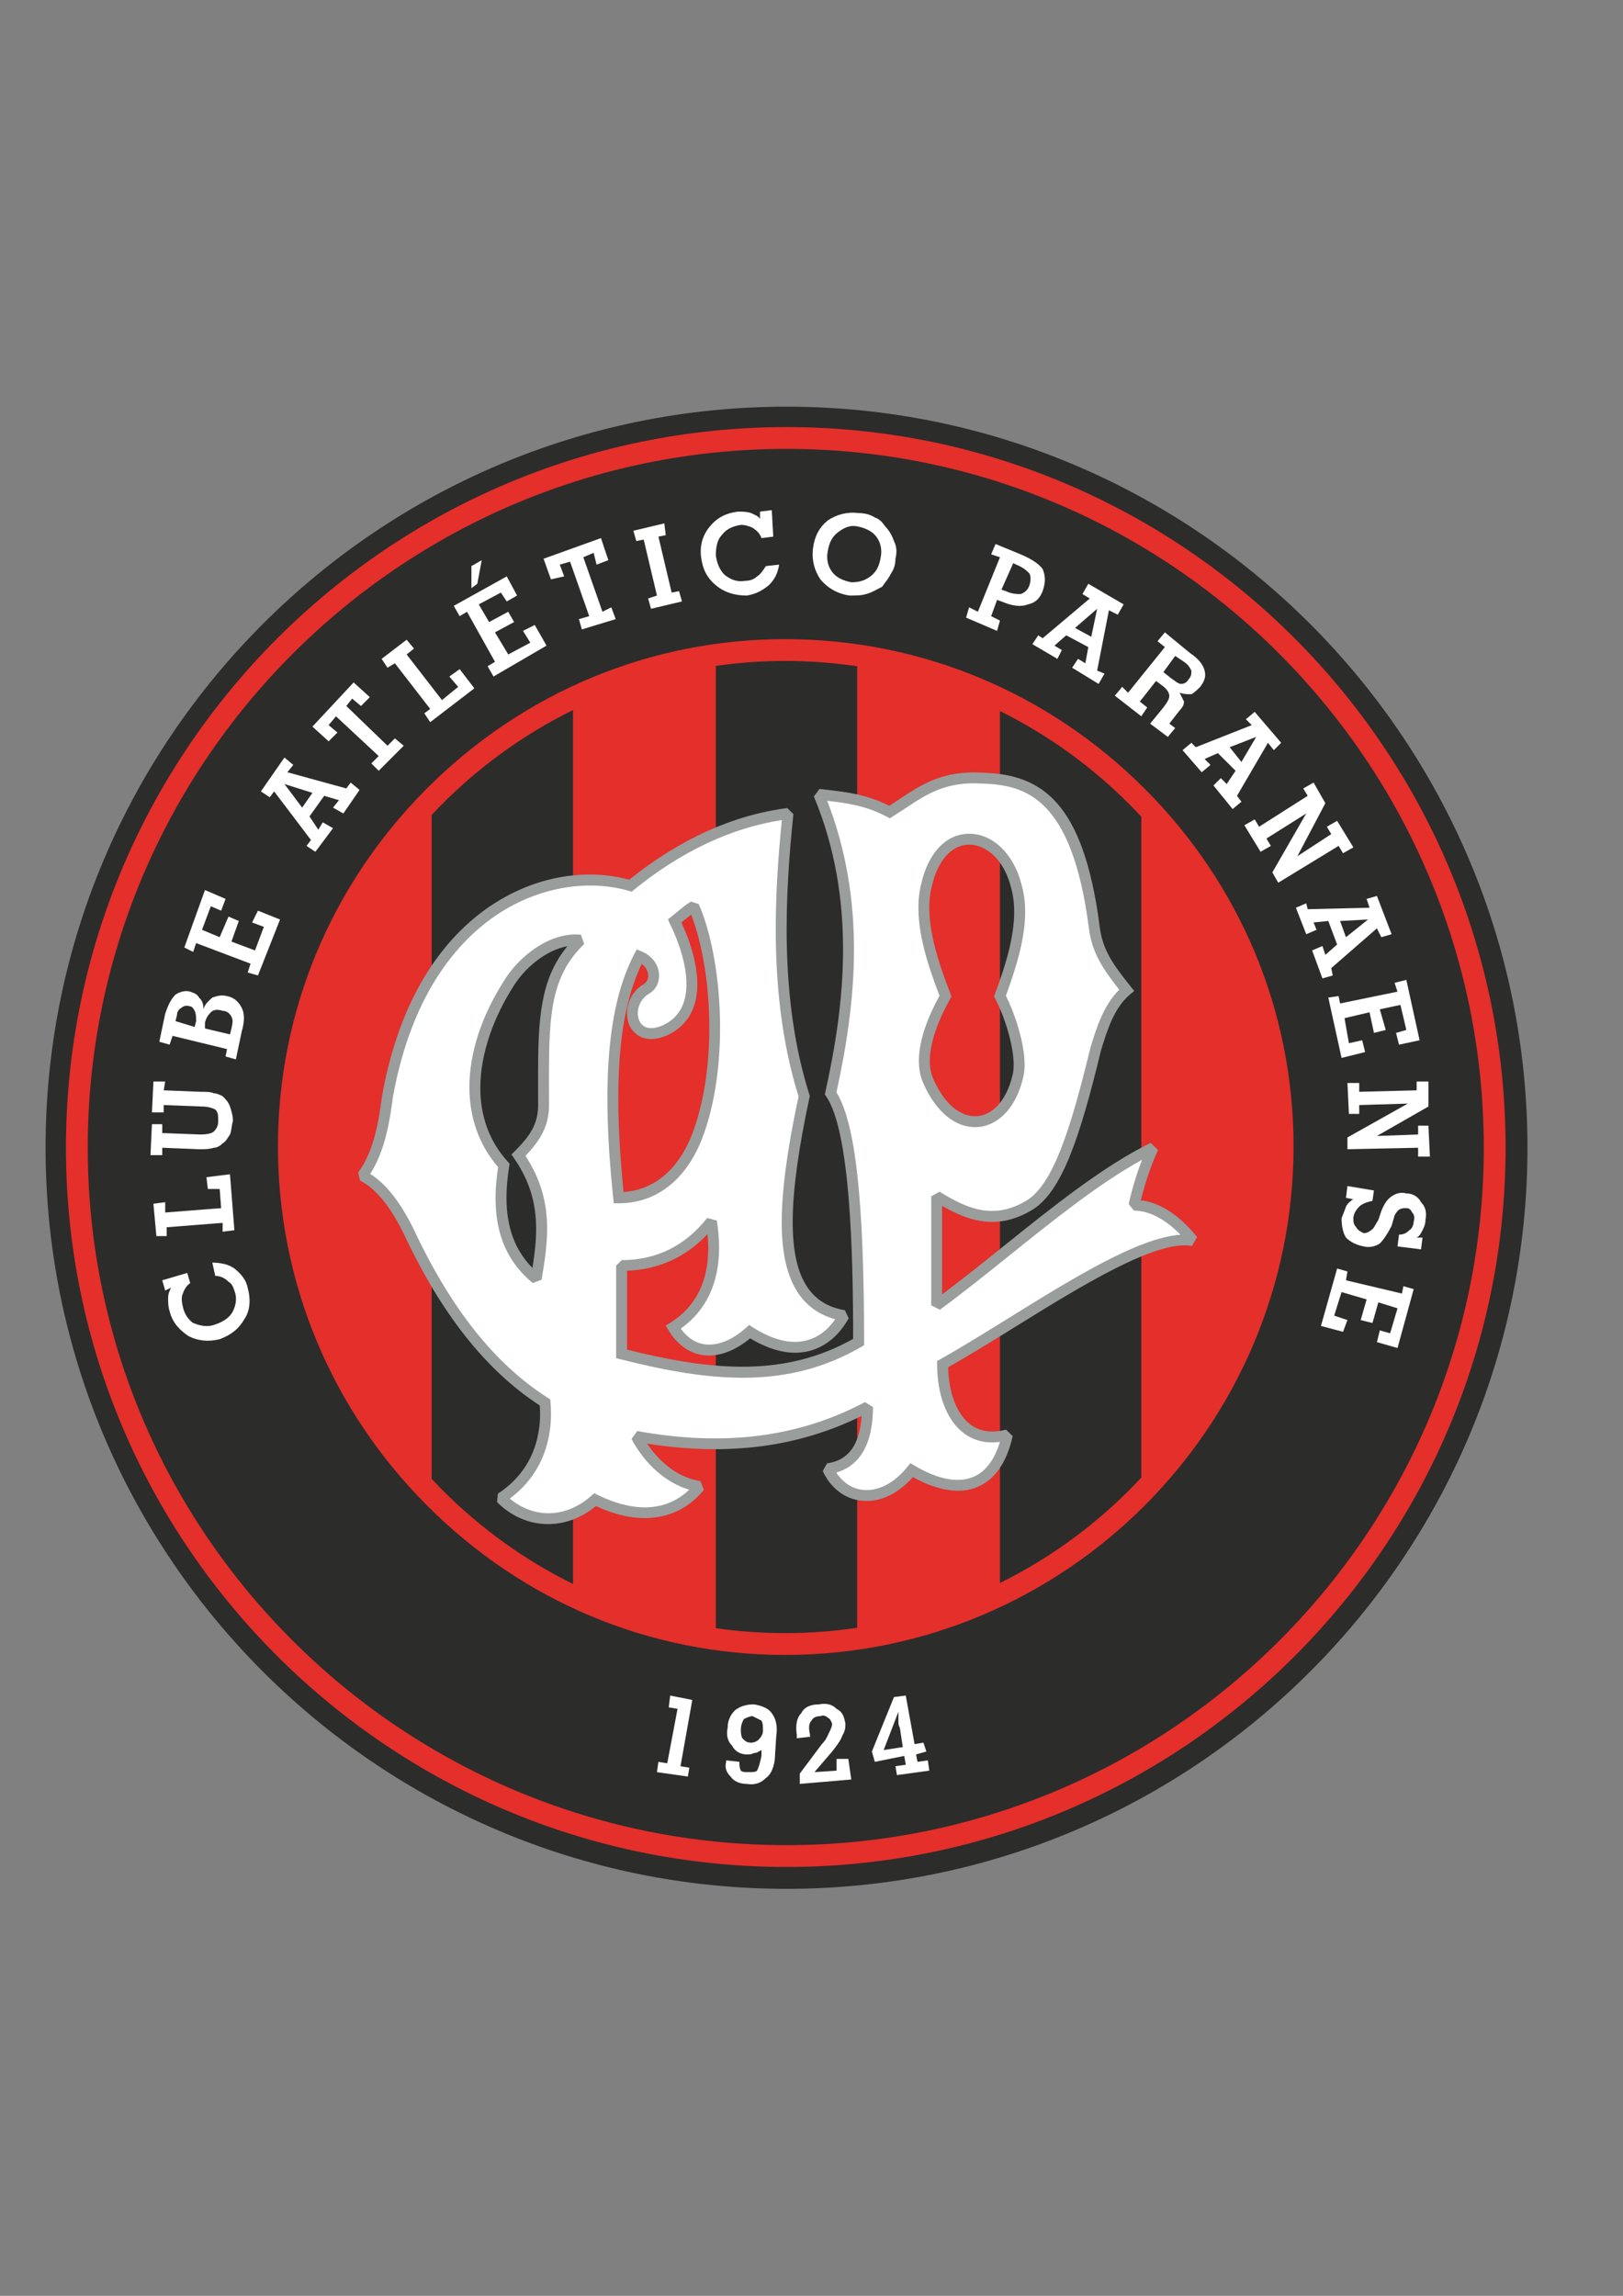 <?xml version="1.0" encoding="UTF-8" standalone="no"?>
<!-- Created with sK1/UniConvertor (http://sk1project.org/) -->

<svg
   xmlns:dc="http://purl.org/dc/elements/1.1/"
   xmlns:cc="http://creativecommons.org/ns#"
   xmlns:rdf="http://www.w3.org/1999/02/22-rdf-syntax-ns#"
   xmlns:svg="http://www.w3.org/2000/svg"
   xmlns="http://www.w3.org/2000/svg"
   xmlns:sodipodi="http://sodipodi.sourceforge.net/DTD/sodipodi-0.dtd"
   xmlns:inkscape="http://www.inkscape.org/namespaces/inkscape"
   width="595.276pt"
   height="841.89pt"
   viewBox="0 0 595.276 841.89"
   fill-rule="evenodd"
   id="svg3023"
   version="1.1"
   inkscape:version="0.48.4 r9939"
   sodipodi:docname="atl_paranaense.cdr">
  <rect x="0" y="0" width="595.276" height="841.89" fill="#808080" stroke="none"/>
  <defs
     id="defs3053" />
  <sodipodi:namedview
     pagecolor="#ffffff"
     bordercolor="#666666"
     borderopacity="1"
     objecttolerance="10"
     gridtolerance="10"
     guidetolerance="10"
     inkscape:pageopacity="0"
     inkscape:pageshadow="2"
     inkscape:window-width="640"
     inkscape:window-height="480"
     id="namedview3051"
     showgrid="false"
     inkscape:zoom="0.22425732"
     inkscape:cx="372.04749"
     inkscape:cy="526.18127"
     inkscape:window-x="0"
     inkscape:window-y="0"
     inkscape:window-maximized="0"
     inkscape:current-layer="svg3023" />
  <g
     id="g3025">
    <g
       id="g3027">
      <g
         id="g3029">
        <path
           style="stroke:none; fill:#2c2c2b"
           d="M 288.468 149.13C 138.621 149.13 16.712 271.042 16.712 420.892C 16.712 570.739 138.621 692.648 288.468 692.648C 438.318 692.648 560.231 570.739 560.231 420.892C 560.231 271.042 438.318 149.13 288.468 149.13z"
           id="path3031" />
        <path
           style="stroke:none; fill:#e42f2a"
           d="M 24.187 420.892C 24.187 566.318 142.743 684.631 288.468 684.631C 433.898 684.631 552.214 566.318 552.214 420.892C 552.214 275.168 433.898 156.612 288.468 156.612C 142.743 156.612 24.187 275.168 24.187 420.892zM 32.187 420.892C 32.187 279.579 147.154 164.612 288.468 164.612C 429.487 164.612 544.214 279.579 544.214 420.892C 544.214 561.907 429.487 676.631 288.468 676.631C 147.154 676.631 32.187 561.907 32.187 420.892z"
           id="path3033" />
        <path
           style="stroke:none; fill:#ffffff"
           d="M 69.767 470.573C 68.69 471.115 67.606 472.726 67.071 474.352C 66.529 475.436 66.529 477.047 67.071 479.215C 67.606 481.91 69.232 484.079 70.851 485.148C 73.546 486.232 76.248 486.774 78.951 485.69C 82.189 484.606 84.349 482.994 85.426 480.827C 86.51 478.673 87.052 475.978 85.968 473.268C 85.426 471.657 84.891 470.573 83.807 470.031C 82.731 468.947 81.111 467.877 78.951 467.877L 77.867 463.014C 80.569 463.014 83.807 463.556 85.968 465.167C 88.67 467.335 90.289 469.489 90.831 472.199C 91.907 475.978 91.907 480.285 89.747 483.536C 87.586 487.316 84.891 489.469 80.569 491.095C 76.248 492.165 72.469 491.637 69.232 490.011C 65.987 487.858 63.292 485.148 62.208 480.827C 61.666 479.215 61.666 477.589 61.666 475.978C 61.666 474.352 62.208 473.268 62.75 472.199L 60.589 473.268L 59.513 469.489L 68.69 466.793L 69.767 470.573zM 85.968 451.134L 81.647 451.676L 81.647 448.439L 61.131 450.05L 61.131 453.288L 57.352 453.288L 56.268 441.408L 60.589 440.866L 60.589 444.645L 81.111 443.034L 80.569 436.009L 76.248 436.009L 75.706 431.689L 84.349 430.612L 85.968 451.134zM 73.546 416.029C 76.248 416.029 77.867 415.495 78.409 414.953C 79.486 413.869 80.027 412.792 80.027 411.174C 80.027 409.012 80.027 407.928 78.951 406.852C 77.867 406.31 76.248 405.768 74.088 405.768L 60.047 405.233L 60.047 407.928L 55.726 407.928L 56.268 396.59L 60.589 396.59L 60.047 399.828L 73.546 400.37C 75.706 400.37 77.332 400.37 78.409 400.912C 79.486 400.912 80.569 401.454 81.647 401.989C 82.731 403.073 83.807 404.149 84.349 405.768C 84.891 407.394 85.426 409.012 85.426 411.174C 84.891 412.792 84.891 414.953 84.349 416.029C 83.273 417.648 82.731 418.732 81.647 419.274C 80.569 420.35 79.486 420.892 78.409 420.892C 76.79 421.434 75.172 421.434 73.011 421.434L 59.513 420.892L 59.513 423.595L 55.192 423.595L 55.726 412.25L 59.513 412.25L 59.513 415.495L 73.546 416.029zM 75.172 377.152L 84.349 379.313L 84.891 377.152C 85.426 374.992 85.426 373.915 84.891 372.831C 84.349 371.755 83.273 370.671 81.647 370.671C 80.027 370.129 78.409 370.129 77.332 371.213C 76.79 371.755 75.706 372.831 75.172 374.992L 75.172 377.152zM 64.369 374.45L 71.393 376.61L 71.927 374.45C 71.927 372.831 71.927 371.755 71.393 370.671C 70.851 369.593 70.309 369.051 69.767 369.051C 68.148 368.51 67.071 369.051 66.529 369.593C 65.453 370.129 64.911 371.213 64.911 372.289L 64.369 374.45zM 86.51 388.49L 82.731 387.414L 83.273 384.711L 63.292 379.855L 62.208 383.092L 58.429 382.008L 60.589 371.755C 61.666 368.51 62.75 366.349 64.369 364.73C 65.987 363.654 68.148 363.112 69.767 363.654C 71.393 364.188 72.469 364.73 73.011 365.814C 74.088 366.891 74.63 367.975 74.63 370.129C 75.172 367.975 76.79 366.891 77.867 365.814C 79.486 365.272 81.111 364.73 83.273 365.272C 85.968 365.814 87.586 367.433 88.67 369.593C 89.747 371.755 89.747 374.45 88.67 378.229L 86.51 388.49zM 94.611 357.714L 90.831 356.63L 91.907 353.392L 71.927 345.834L 70.851 349.071L 67.606 347.453L 75.172 326.388L 82.731 329.632L 81.111 333.954L 77.332 332.328L 74.088 340.97L 80.569 343.674L 83.807 336.115L 87.586 337.733L 84.891 345.292L 93.527 348.529L 96.771 339.894L 92.449 338.268L 94.611 333.954L 102.711 337.191L 94.611 357.714zM 110.812 296.154L 114.591 290.749L 104.329 287.511L 110.812 296.154zM 116.751 304.255L 118.37 301.551L 122.15 303.713L 115.667 312.355L 112.43 310.194L 114.049 308.034L 100.55 290.214L 98.932 292.375L 95.687 290.214L 104.329 277.792L 107.567 280.495L 105.407 283.19L 127.013 289.13L 128.631 286.969L 131.869 289.672L 125.929 298.314L 122.15 296.154L 124.31 293.451L 118.912 291.833L 113.507 299.391L 116.751 304.255zM 142.13 273.47L 144.832 270.768L 148.069 273.47L 138.893 282.648L 136.19 279.953L 138.893 277.25L 123.226 262.674L 120.531 265.912L 123.768 268.615L 120.531 271.852L 114.591 266.454L 129.708 250.253L 135.648 255.651L 132.411 258.888L 129.166 256.193L 127.013 258.888L 142.13 273.47zM 157.789 264.828L 155.628 261.59L 157.789 259.972L 144.832 243.229L 142.13 244.855L 139.969 241.61L 149.147 234.593L 151.849 237.831L 149.147 239.992L 162.111 256.735L 168.05 251.872L 164.806 248.092L 168.592 245.389L 173.991 252.414L 157.789 264.828zM 181.007 248.092L 178.846 244.313L 181.549 242.694L 171.287 224.333L 168.592 225.951L 166.432 222.172L 185.87 211.369L 189.65 218.392L 185.87 220.553L 183.709 217.308L 175.609 221.63L 179.388 228.112L 186.412 224.333L 188.566 228.112L 181.549 231.891L 186.412 239.992L 194.513 235.671L 191.81 231.349L 196.131 229.188L 200.453 236.755L 181.007 248.092zM 172.907 215.69L 172.907 207.59L 176.686 205.428L 175.067 214.071L 172.907 215.69zM 220.968 224.333L 224.212 222.714L 225.831 227.035L 213.409 230.814L 212.332 227.035L 216.111 225.951L 209.088 205.97L 205.309 207.054L 206.927 211.369L 202.071 212.453L 199.369 204.894L 220.426 197.328L 223.128 205.428L 218.807 207.054L 217.731 202.733L 213.951 204.352L 220.968 224.333zM 246.346 217.308L 249.049 216.774L 250.133 220.553L 238.787 223.249L 237.711 219.469L 240.949 218.392L 236.092 197.87L 233.39 198.412L 232.306 194.632L 243.651 191.93L 244.186 196.252L 241.491 196.794L 246.346 217.308zM 279.29 197.328C 278.748 195.71 277.672 194.632 276.046 193.548C 274.969 193.014 273.351 192.472 271.732 192.472C 268.487 193.014 266.326 194.09 264.708 196.252C 263.089 197.87 262.547 200.573 262.547 203.81C 263.089 207.054 264.166 209.216 265.792 210.834C 267.953 212.453 270.106 213.529 273.351 212.995C 274.969 212.995 276.588 212.453 277.672 211.369C 278.748 210.834 279.832 209.216 280.909 207.59L 285.773 207.054C 285.231 210.292 284.147 212.453 281.986 214.613C 279.29 216.774 277.13 217.85 273.893 218.392C 269.571 218.392 265.792 217.308 262.547 214.613C 259.31 211.911 257.692 208.674 257.15 204.352C 256.608 200.031 257.692 196.252 260.387 193.014C 263.089 189.769 266.326 188.151 270.648 187.609C 272.267 187.609 273.893 187.609 275.511 188.151C 276.588 188.693 278.206 189.235 278.748 190.311L 278.748 187.609L 283.069 187.074L 283.611 196.794L 279.29 197.328zM 298.187 201.115C 298.729 196.794 300.348 193.548 303.592 190.853C 306.83 188.693 310.616 187.609 314.923 188.151C 317.091 188.151 319.244 188.693 320.87 189.769C 322.496 190.311 323.565 191.388 324.649 193.014C 326.275 194.632 327.345 196.794 327.887 198.412C 328.971 200.573 328.971 202.733 328.429 204.894C 328.429 207.054 327.887 208.674 326.803 210.292C 325.733 212.453 324.649 213.529 323.565 215.148C 321.412 216.232 319.786 217.308 317.633 217.85C 316.007 218.392 313.853 218.392 311.685 218.392C 307.371 217.85 303.592 215.69 300.89 212.453C 298.729 209.216 297.652 205.428 298.187 201.115zM 303.592 202.191C 303.051 204.894 303.592 207.59 305.211 209.75C 306.83 211.911 309.532 212.995 312.227 213.529C 314.923 213.529 317.091 212.995 319.244 211.369C 321.412 209.75 322.496 207.59 323.023 204.352C 323.565 201.649 323.023 198.954 321.412 196.794C 319.786 194.632 317.091 193.548 314.395 193.014C 311.685 192.472 309.532 193.548 307.371 195.174C 305.211 196.794 304.127 198.954 303.592 202.191zM 371.627 206.512L 367.306 216.232L 368.932 216.774C 371.085 217.85 373.253 217.85 374.322 217.85C 375.948 217.308 377.032 216.232 377.574 214.613C 378.116 212.995 378.116 211.369 377.574 210.292C 376.49 209.216 375.406 208.132 372.711 207.054L 371.627 206.512zM 363.526 225.951L 366.764 227.57L 365.694 231.349L 354.342 226.493L 355.426 222.714L 358.663 224.333L 366.764 204.352L 363.526 203.268L 365.152 199.489L 374.322 203.268C 378.116 204.894 380.811 206.512 382.423 208.674C 383.507 211.369 383.507 213.529 382.423 216.774C 381.353 219.469 379.727 221.096 377.032 221.63C 374.322 222.714 371.085 222.172 367.306 220.553L 365.694 220.011L 363.526 225.951zM 394.303 230.272L 400.25 233.51L 402.403 223.249L 394.303 230.272zM 386.744 236.755L 389.454 238.373L 387.828 241.61L 378.643 236.213L 380.811 232.975L 382.423 234.051L 399.708 219.469L 397.013 217.85L 399.166 214.071L 412.13 221.63L 409.962 225.409L 406.725 223.791L 402.403 245.931L 405.113 247.008L 402.945 250.795L 393.233 244.855L 395.387 241.61L 398.082 243.229L 399.166 237.289L 391.065 232.975L 386.744 236.755zM 431.026 240.534L 426.705 246.473L 429.415 248.634C 431.026 249.711 432.11 250.795 433.194 250.795C 434.264 250.795 435.348 250.253 435.89 249.169C 436.974 248.092 436.974 247.008 436.974 245.931C 436.432 244.855 435.89 243.771 434.264 242.694L 431.026 240.534zM 418.062 257.269L 420.773 259.43L 418.604 262.674L 408.893 255.109L 411.588 251.872L 413.756 254.032L 427.247 237.289L 424.552 235.129L 427.247 231.891L 436.432 239.45C 439.669 241.61 441.295 243.771 441.822 245.931C 442.364 248.092 441.822 249.711 440.211 251.872C 439.127 252.948 438.043 254.032 436.974 254.574C 435.348 254.574 434.264 254.574 432.652 254.032C 433.194 255.109 433.736 256.193 434.264 257.269C 434.264 258.353 433.736 259.43 432.652 260.514L 428.873 265.37L 431.026 266.989L 428.331 270.233L 421.842 265.37L 426.705 259.43C 428.331 257.269 428.873 256.193 428.873 255.109C 428.873 254.032 427.789 252.414 426.163 251.33L 424.01 249.711L 418.062 257.269zM 451.007 274.012L 455.328 279.411L 460.733 270.233L 451.007 274.012zM 441.822 278.334L 443.99 280.495L 440.753 283.19L 433.736 275.09L 436.974 272.394L 438.585 274.012L 459.107 265.912L 456.954 263.752L 460.191 261.048L 469.903 272.394L 467.208 275.09L 465.055 272.394L 453.702 291.833L 455.328 293.993L 452.091 296.688L 445.074 288.053L 447.769 285.35L 449.923 287.511L 453.175 282.648L 446.685 276.174L 441.822 278.334zM 464.513 307.492L 466.124 310.194L 462.345 312.355L 456.412 302.629L 460.191 300.475L 461.803 303.171L 479.63 291.833L 478.004 289.13L 481.783 286.969L 486.104 294.535L 475.851 313.973L 488.273 305.873L 486.647 303.171L 490.426 301.01L 496.373 310.729L 492.594 312.889L 490.968 310.194L 468.834 323.693L 466.666 319.914L 479.088 298.314L 464.513 307.492zM 491.51 337.733L 493.663 343.674L 501.764 337.191L 491.51 337.733zM 481.783 338.268L 482.867 340.97L 479.088 342.59L 475.309 332.87L 479.088 331.252L 479.63 333.412L 502.306 332.87L 501.236 329.632L 505.016 328.548L 510.406 342.59L 506.627 343.674L 505.016 340.428L 488.273 355.011L 488.815 357.714L 485.035 358.791L 481.256 348.529L 485.035 346.911L 486.104 350.148L 490.426 346.369L 487.189 337.733L 481.783 338.268zM 487.189 365.814L 490.968 365.272L 491.51 367.975L 512.574 363.654L 511.49 360.409L 515.811 359.333L 520.675 381.473L 513.116 383.092L 512.032 378.771L 515.811 377.694L 513.643 368.51L 506.085 370.129L 508.253 377.694L 503.932 378.771L 502.306 371.213L 493.136 373.373L 494.747 382.55L 499.61 381.473L 500.694 385.795L 492.052 387.948L 487.189 365.814zM 498.526 405.233L 498.526 408.47L 494.747 408.47L 494.205 397.132L 498.526 397.132L 498.526 400.37L 519.591 399.828L 519.591 396.59L 523.912 396.59L 523.912 405.768L 505.016 416.571L 520.133 416.029L 520.133 412.792L 523.912 412.792L 524.454 424.13L 520.133 424.13L 520.133 420.892L 494.205 421.434L 494.205 417.113L 516.353 404.691L 498.526 405.233zM 496.373 439.796L 493.663 439.254L 494.205 434.933L 503.932 436.552L 503.39 440.338C 501.236 440.866 499.61 441.408 498.526 442.492C 497.442 443.576 496.373 445.187 496.373 446.813C 496.373 447.897 496.373 448.966 497.442 450.05C 497.984 451.134 499.068 451.676 500.152 452.218C 501.236 452.218 502.306 451.676 502.848 451.134C 503.932 450.592 504.474 448.966 505.543 447.355L 506.627 444.118C 507.711 441.408 508.795 439.796 510.406 438.712C 512.032 437.628 513.643 437.086 515.811 437.628C 517.965 437.628 520.133 438.712 521.202 440.866C 522.828 442.492 523.37 444.645 522.828 447.355C 522.828 448.966 522.286 450.05 521.744 451.134C 521.202 452.218 520.675 453.288 519.591 453.83L 521.744 453.83L 521.202 458.151L 512.574 457.067L 513.116 452.746C 514.727 452.746 515.811 452.218 516.895 451.134C 517.965 450.592 518.507 448.966 518.507 447.897C 519.049 446.271 518.507 445.187 517.965 444.645C 517.423 443.576 516.895 443.034 515.811 443.034C 514.727 443.034 514.185 443.034 513.116 443.576C 512.574 444.118 512.032 444.645 511.49 445.729L 510.406 449.508C 508.795 452.746 507.169 454.914 506.085 455.998C 504.474 457.067 502.306 457.609 500.152 457.067C 497.442 456.525 495.289 455.456 493.663 453.83C 492.594 452.218 492.052 449.508 492.052 446.813C 492.594 445.187 493.136 444.118 493.663 442.492C 494.205 441.408 495.289 440.338 496.373 439.796zM 490.426 465.167L 494.205 466.251L 493.663 469.489L 514.185 474.352L 514.727 471.657L 518.507 472.726L 512.574 494.332L 505.016 492.165L 506.085 487.858L 509.864 488.927L 512.574 479.757L 505.543 477.589L 503.39 485.148L 499.068 484.079L 501.236 476.505L 492.052 473.81L 489.342 482.452L 494.205 484.079L 492.594 488.385L 484.493 486.232L 490.426 465.167z"
           id="path3035" />
        <path
           style="stroke:none; fill:#ffffff"
           d="M 240.949 649.855L 241.491 646.076L 244.728 646.618L 248.507 626.637L 245.27 626.095L 245.812 621.774L 253.912 623.385L 249.591 647.687L 252.828 648.229L 252.286 651.466L 240.949 649.855zM 276.046 629.332C 274.969 629.332 273.893 629.874 272.809 630.416C 272.267 631.486 271.732 632.57 271.732 634.196C 271.732 635.265 271.732 636.349 272.267 637.433C 273.351 638.517 273.893 639.044 275.511 639.044C 276.588 639.044 277.672 638.517 278.206 637.975C 279.29 636.891 279.832 635.807 279.832 634.738C 279.832 633.112 279.832 632.028 279.29 630.958C 278.206 630.416 277.13 629.874 276.046 629.332zM 271.19 646.076C 271.19 647.145 271.19 648.229 271.732 649.313C 272.267 649.855 273.351 649.855 274.427 649.855C 276.046 649.855 277.13 649.855 277.672 649.313C 278.206 648.229 278.748 646.618 279.29 643.908L 279.29 641.754C 278.206 642.296 277.672 642.838 276.588 642.838C 275.511 643.366 274.969 643.366 273.893 643.366C 271.732 643.366 269.571 642.296 268.487 640.128C 266.869 638.517 266.326 636.349 266.869 633.654C 266.869 630.958 267.953 628.79 269.571 627.164C 271.732 625.553 273.893 625.011 276.588 625.011C 279.832 625.553 281.986 626.637 283.069 628.248C 284.689 630.416 285.231 633.112 284.689 636.891L 284.147 645.534C 283.611 648.771 282.527 650.939 280.909 652.008C 279.29 653.634 277.13 654.718 273.893 654.176C 271.19 654.176 269.029 653.092 267.953 651.466C 266.326 649.855 265.792 648.229 266.326 646.076L 266.326 645.534L 271.19 646.076zM 306.83 644.992L 311.143 644.992L 312.227 652.55L 293.331 654.176L 293.331 650.397L 301.432 639.586C 303.051 637.975 303.592 636.349 304.127 635.265C 304.669 634.196 305.211 633.112 305.211 632.028C 304.669 630.958 304.669 630.416 303.592 629.874C 303.051 629.332 301.967 628.79 300.89 629.332C 299.271 629.332 298.187 629.874 297.652 630.958C 296.569 632.028 296.569 633.654 297.111 636.349L 297.111 636.891L 292.247 637.433L 292.247 636.891L 292.247 636.349C 291.713 632.57 292.247 629.874 293.865 628.248C 294.949 626.095 297.111 625.011 300.348 625.011C 303.051 624.469 305.211 625.011 306.83 626.637C 308.99 627.706 309.532 629.332 310.074 632.028C 310.074 633.112 310.074 634.738 308.99 636.349C 308.448 637.975 307.371 639.586 305.211 642.296L 298.729 649.855L 306.83 649.313L 306.83 644.992zM 324.107 641.754L 331.124 640.67L 330.055 633.654C 329.513 632.57 329.513 632.028 329.513 630.958C 329.513 629.874 329.513 628.79 329.513 627.706L 324.107 641.754zM 328.971 650.939L 328.429 647.687L 332.208 647.145L 331.666 643.908L 320.87 646.076L 319.786 642.296L 327.887 622.316L 332.208 621.774L 335.445 639.586L 338.683 639.044L 339.767 642.296L 335.987 643.366L 336.529 646.076L 340.309 645.534L 340.851 649.313L 328.971 650.939z"
           id="path3037" />
        <path
           style="stroke:none; fill:#e42f2a"
           d="M 419.678 289.067C 384.335 253.797 337.545 234.373 287.926 234.373C 238.543 234.373 191.921 253.798 156.648 289.07C 121.374 324.342 101.948 370.966 101.948 420.35C 101.948 469.966 121.373 516.757 156.645 552.103C 191.892 587.425 238.515 606.877 287.926 606.877C 390.773 606.877 474.445 523.202 474.445 420.35C 474.445 370.936 454.995 324.312 419.678 289.067zM 158.331 542.327L 158.331 298.841C 159.634 297.454 160.953 296.079 162.305 294.727C 176.536 280.496 192.7 268.972 210.172 260.388L 210.172 580.846C 192.696 572.25 176.532 560.707 162.308 546.453C 160.955 545.097 159.636 543.717 158.331 542.327zM 262.547 597.056L 262.547 244.193C 270.888 242.992 279.363 242.373 287.926 242.373C 296.864 242.373 305.705 243.032 314.395 244.327L 314.395 596.912C 305.756 598.202 296.919 598.877 287.926 598.877C 279.362 598.877 270.888 598.258 262.547 597.056zM 366.764 580.494L 366.764 260.753C 384.013 269.298 399.968 280.699 414.027 294.73C 415.589 296.289 417.107 297.879 418.604 299.483L 418.604 541.839C 403.883 557.664 386.333 570.82 366.764 580.494z"
           id="path3039" />
        <path
           style="stroke:none; fill:#ffffff"
           d="M 289.01 298.314C 267.953 301.01 248.507 310.729 231.229 324.769C 201.529 316.134 154.552 333.412 142.13 401.989C 141.046 410.09 139.427 422.511 132.953 431.154C 140.511 434.933 145.909 443.576 149.689 451.134C 164.806 483.536 182.091 502.975 199.911 514.313C 200.987 526.193 197.75 540.226 183.709 549.41C 193.971 559.665 208.011 559.137 218.273 549.952C 232.306 556.969 246.888 556.969 256.608 545.089C 245.812 543.478 237.711 534.835 233.39 526.735C 263.089 532.125 291.713 529.972 318.175 515.939C 318.175 526.193 315.465 536.989 303.592 538.615C 308.99 550.494 323.565 552.648 334.376 539.157C 351.647 549.41 365.152 545.631 369.474 526.193C 352.731 530.514 345.714 515.397 345.714 500.265C 376.49 482.994 418.604 451.676 437.516 454.914C 431.026 446.813 423.468 441.95 415.909 441.95C 417.535 434.933 419.689 427.91 422.926 420.892C 397.555 433.314 370.016 459.235 343.546 478.673L 343.546 438.712C 353.273 444.645 364.068 450.05 377.574 441.95C 387.286 436.009 393.775 418.19 401.876 384.711C 404.029 377.694 406.725 368.51 413.214 363.112C 406.725 355.011 402.403 349.071 401.334 339.894C 395.387 293.993 379.727 285.892 360.289 285.35C 343.546 284.274 335.987 291.833 326.275 297.772C 317.091 292.909 309.532 292.375 300.348 291.291C 315.465 327.472 312.769 364.188 304.669 400.912C 312.769 412.792 314.923 447.897 314.923 492.165C 287.926 507.838 259.852 504.586 227.991 496.486L 227.991 464.098C 242.033 464.098 252.828 458.151 260.929 447.897C 263.631 464.625 259.852 478.673 246.888 486.774C 253.37 497.57 264.708 497.57 274.969 488.385C 292.789 499.738 304.127 492.165 309.532 482.452C 284.689 478.131 285.231 447.355 294.949 401.989C 284.689 369.593 285.231 334.489 289.01 298.314zM 339.767 324.769C 345.172 300.475 367.306 303.713 372.711 324.769C 376.49 337.733 371.085 353.392 366.764 365.272C 370.543 372.289 375.406 387.414 373.253 394.972C 368.39 415.495 349.493 417.648 340.309 396.048C 336.529 386.872 341.935 373.915 346.783 365.272C 342.462 353.934 336.529 337.733 339.767 324.769zM 212.867 344.75C 198.292 358.791 199.369 376.61 199.369 405.233C 199.369 412.792 196.131 417.648 190.192 423.595C 200.987 439.254 199.369 453.288 196.666 468.947C 184.251 458.693 182.091 444.118 184.786 427.374C 168.592 409.554 172.371 383.092 186.412 360.951C 191.268 352.85 202.071 343.674 212.867 344.75zM 226.907 439.254C 223.128 403.073 223.67 371.213 234.466 350.69C 240.949 353.392 240.949 360.409 237.169 362.57C 227.991 367.975 231.229 383.634 244.186 377.694C 259.852 370.129 252.828 348.529 247.43 337.733C 249.591 336.115 251.751 333.954 254.447 332.328C 263.631 353.392 265.25 392.269 255.531 417.113C 250.133 430.612 240.407 439.254 226.907 439.254z"
           id="path3041" />
        <path
           style="stroke:none; fill:#999d9c"
           d="M 330.031 292.961C 330.031 292.961 327.327 294.71 326.136 295.481C 317.841 291.324 310.823 290.483 302.766 289.558L 300.582 289.305L 298.502 292.062C 306.436 311.05 309.213 330.121 309.213 348.149C 309.213 367.199 306.112 385.086 302.716 400.481L 302.53 401.325L 303.017 402.039C 311.789 414.904 312.895 458.623 312.92 490.97C 287.932 505.022 261.598 502.818 229.992 494.918C 229.992 492.252 229.992 469.182 229.992 465.994C 241.6 465.526 251.508 461.043 259.497 452.571C 259.663 454.337 259.766 456.06 259.766 457.712C 259.766 470.103 255.098 479.285 245.828 485.078L 244.162 486.119L 245.173 487.804C 248.288 492.992 252.612 496.138 257.677 496.903C 263.248 497.745 269.395 495.519 275.141 490.778C 282.968 495.466 290.233 497.083 296.727 495.44C 304.294 493.525 308.817 487.85 311.28 483.425L 309.875 480.482C 303.744 479.415 299.247 476.652 296.129 472.032C 288.706 461.036 288.946 439.563 296.905 402.408L 297.016 401.89L 296.856 401.385C 285.79 366.447 287.913 328.061 290.999 298.522L 288.756 296.33C 268.804 298.884 249.306 307.739 230.779 322.595C 215.083 318.363 197.447 321.282 182.205 330.718C 167.203 340.006 147.731 359.847 140.162 401.632C 140.148 401.724 140.122 401.918 140.122 401.918C 139.063 409.834 137.462 421.798 131.352 429.955L 132.058 432.943C 137.709 435.768 142.891 442.011 147.9 452.029C 161.774 481.769 178.176 502.495 197.959 515.384C 198.026 516.328 198.094 517.284 198.094 518.37C 198.094 526.894 195.525 539.291 182.615 547.737L 182.296 550.825C 192.56 561.082 207.311 561.59 218.591 552.277C 234.51 559.781 248.882 557.69 258.155 546.356L 256.903 543.111C 247.21 541.665 240.713 534.342 237.35 529.396C 266.959 534.061 292.777 530.715 316.031 519.221C 315.332 529.813 311.181 535.556 303.32 536.633L 301.771 539.442C 304.559 545.577 309.648 549.533 315.735 550.295C 322.389 551.128 329.266 547.973 334.838 541.663C 343.982 546.731 352.204 548.016 358.656 545.226C 364.995 542.485 369.292 536.227 371.426 526.627L 368.974 524.256C 363.687 525.621 359.239 524.943 355.754 522.244C 350.916 518.497 347.982 510.746 347.757 501.396C 355.438 497.045 363.619 491.984 372.274 486.618C 396.471 471.616 423.896 454.611 437.178 456.885L 439.077 453.663C 432.648 445.639 425.56 441.027 418.433 440.137C 420.144 433.269 422.157 427.332 424.742 421.73L 422.046 419.096C 404.684 427.597 386.143 442.487 368.212 456.888C 360.749 462.881 353.073 469.021 345.546 474.672C 345.546 468.822 345.546 447.399 345.546 442.212C 355.139 447.689 365.662 451.426 378.603 443.665C 389.461 437.023 396.066 417.215 403.805 385.243C 403.831 385.157 403.945 384.785 403.945 384.785C 406.027 377.992 408.619 369.536 414.493 364.65L 416.002 363.394L 414.775 361.862C 408.318 353.802 404.325 348.286 403.32 339.663C 397.372 293.752 381.839 283.95 360.345 283.351C 345.871 282.42 337.818 287.778 330.031 292.961zM 327.319 299.478L 332.247 296.291C 339.814 291.255 346.963 286.498 360.16 287.346C 375.906 287.786 393.146 292.263 399.351 340.151C 400.408 349.223 404.463 355.276 410.521 362.93C 404.773 368.605 402.191 376.856 400.12 383.613L 399.946 384.181L 399.932 384.24C 392.623 414.449 386.159 434.354 376.531 440.243C 364.13 447.681 354.344 442.955 344.587 437.005L 341.546 438.712L 341.546 478.673L 344.729 480.285C 353.329 473.971 362.168 466.872 370.716 460.006C 386.777 447.108 403.322 433.862 418.888 425.294C 416.952 430.239 415.35 435.503 413.961 441.498L 415.909 443.95C 421.499 443.95 427.443 447.077 432.96 452.788C 417.592 453.839 393.535 468.729 370.166 483.219C 361.154 488.806 352.642 494.084 344.735 498.521L 343.714 499.094L 343.714 500.265C 343.714 511.521 347.21 520.684 353.304 525.406C 357.056 528.313 361.567 529.428 366.742 528.754C 364.766 535.329 361.52 539.629 357.069 541.554C 351.49 543.966 343.996 542.542 335.397 537.437L 333.902 536.549L 332.815 537.906C 327.957 543.968 321.913 547.037 316.231 546.326C 312.339 545.839 309.021 543.524 306.727 539.995C 313.401 538.074 320.175 532.134 320.175 515.939L 317.238 514.172C 292.897 527.081 265.587 530.547 233.747 524.767L 231.625 527.676C 236.633 537.063 244.365 543.791 252.785 546.277C 241.725 556.903 227.178 552.169 219.167 548.164L 217.951 547.556L 216.939 548.462C 207.687 556.743 195.943 557.005 186.979 549.546C 199.507 540.197 202.096 527.365 202.096 518.406C 202.096 516.852 202.018 515.415 201.902 514.132L 201.813 513.153L 200.984 512.626C 181.462 500.204 165.276 479.814 151.501 450.289C 146.616 440.516 141.456 434.038 135.775 430.478C 141.454 421.671 143.047 410.223 144.087 402.448L 144.113 402.254C 151.405 362.008 169.999 342.979 184.31 334.119C 198.7 325.211 216.031 322.433 230.67 326.69L 231.676 326.982L 232.49 326.322C 249.892 312.18 268.144 303.619 286.769 300.719C 285.545 312.888 284.524 326.385 284.524 340.537C 284.524 360.592 286.566 381.845 292.891 402.068C 288.776 421.371 286.713 436.441 286.713 448.179C 286.713 459.854 288.747 468.246 292.814 474.271C 296.01 479.006 300.555 482.189 306.334 483.776C 304.105 486.975 300.712 490.306 295.746 491.562C 290.015 493.013 283.386 491.376 276.044 486.698L 274.765 485.884L 273.635 486.895C 268.473 491.516 263.018 493.665 258.274 492.948C 254.941 492.445 252.022 490.428 249.678 487.23C 258.933 480.648 263.745 470.554 263.745 457.542C 263.745 454.386 263.466 451.062 262.903 447.578L 259.36 446.657C 251.265 456.903 240.712 462.098 227.991 462.098L 225.992 464.098L 225.992 498.041L 227.499 498.424C 261.154 506.981 289.072 509.486 315.927 493.894L 316.923 493.316L 316.923 492.165C 316.923 440.194 313.784 411.848 306.787 400.567C 310.171 385.099 313.22 367.213 313.22 348.132C 313.22 330.647 310.602 312.169 303.4 293.659C 310.945 294.532 317.602 295.443 325.339 299.54L 326.377 300.089L 327.319 299.478z"
           id="path3043" />
        <path
           style="stroke:none; fill:#999d9c"
           d="M 355.272 305.743C 346.908 305.878 340.387 312.818 337.822 324.306C 337.14 327.049 336.845 329.924 336.845 332.851C 336.845 344.427 341.415 356.787 344.589 365.126C 340.776 372.079 337.027 380.945 337.027 389.009C 337.027 391.739 337.456 394.375 338.46 396.81C 343.139 407.816 350.754 413.965 358.838 413.279C 366.475 412.631 372.744 405.793 375.199 395.433C 375.619 393.958 375.805 392.269 375.805 390.449C 375.805 382.027 371.849 370.882 368.933 365.146C 372.624 354.94 376.006 344.366 376.006 334.405C 376.006 330.917 375.591 327.505 374.631 324.21C 371.767 313.049 363.98 305.602 355.272 305.743zM 342.149 395.266C 338.504 386.415 344.58 373.286 348.527 366.251L 348.985 365.434L 348.652 364.56C 344.865 354.623 338.526 337.992 341.707 325.254L 341.719 325.204C 343.85 315.626 348.94 309.846 355.336 309.742C 361.013 309.651 367.988 314.415 370.774 325.266C 374.516 338.108 368.72 354.044 364.884 364.589L 364.578 365.431L 365.003 366.22C 368.925 373.503 373.23 387.755 371.329 394.424C 369.264 403.132 364.357 408.797 358.5 409.294C 352.223 409.826 346.111 404.583 342.149 395.266zM 337.814 324.334C 337.816 324.325 337.825 324.292 337.826 324.285L 337.814 324.334z"
           id="path3045" />
        <path
           style="stroke:none; fill:#999d9c"
           d="M 184.697 359.923C 176.352 373.081 172.164 386.463 172.164 398.655C 172.164 409.787 175.687 419.909 182.697 427.979C 182.089 432.007 181.75 435.809 181.75 439.347C 181.75 452.84 186.204 462.9 195.393 470.489L 198.637 469.287C 199.773 462.705 200.669 456.534 200.669 450.498C 200.669 441.62 198.682 433.025 192.722 423.846C 198.074 418.265 201.368 413.021 201.368 405.233L 201.359 399.708C 201.355 397.951 201.35 396.243 201.35 394.58C 201.35 372.037 202.148 357.853 214.255 346.19L 213.066 342.759C 201.864 341.643 190.316 350.548 184.697 359.923zM 185.761 439.232C 185.761 435.662 186.096 431.822 186.761 427.692L 186.914 426.742L 186.266 426.029C 179.052 418.09 176.169 408.651 176.169 398.975C 176.169 386.079 181.29 372.763 188.101 362.022C 192.199 355.186 200.094 348.411 208.115 346.973C 198.077 359.099 197.351 373.908 197.351 394.725C 197.351 396.352 197.355 398.016 197.359 399.718L 197.368 405.233C 197.368 412.249 194.349 416.603 188.777 422.182L 187.6 423.36L 188.545 424.73C 194.67 433.615 196.639 441.97 196.639 450.673C 196.639 455.292 196.074 460.02 195.292 464.966C 188.891 458.487 185.761 450.114 185.761 439.232z"
           id="path3047" />
        <path
           style="stroke:none; fill:#999d9c"
           d="M 248.477 334.315L 244.982 337.143L 245.641 338.628C 247.734 342.813 254.288 357.275 250.756 367.635C 249.474 371.393 247.041 374.094 243.316 375.893C 239.223 377.769 236.041 377.297 234.623 374.58C 233.044 371.555 234.098 366.699 238.184 364.293C 240.541 362.945 241.904 360.238 241.716 357.242C 241.489 353.58 239.066 350.441 235.236 348.844L 233.548 348.14L 232.696 349.759C 222.935 368.314 220.464 396.818 224.918 439.462L 225.106 441.254L 226.907 441.254C 240.53 441.254 251.354 432.944 257.388 417.856C 267.725 391.434 265.159 351.892 256.28 331.529L 253.413 330.616C 251.545 331.743 249.915 333.109 248.477 334.315zM 251.047 337.38C 251.84 336.715 252.659 336.052 253.505 335.412C 257.64 346.097 260.152 361.243 260.152 376.833C 260.152 390.682 258.187 404.833 253.668 416.385C 248.569 429.137 239.734 436.382 228.715 437.111C 227.437 424.389 226.772 412.946 226.772 402.748C 226.772 381.402 229.629 365.376 235.363 353.478C 236.769 354.515 237.627 355.931 237.724 357.491C 237.731 357.589 237.734 357.687 237.734 357.784C 237.734 359.124 237.152 360.276 236.176 360.834C 231.952 363.322 229.961 367.652 229.961 371.623C 229.961 373.355 230.34 375.018 231.077 376.431C 233.006 380.127 237.681 382.876 245.019 379.512C 249.728 377.239 252.92 373.683 254.542 368.926C 255.406 366.392 255.76 363.679 255.76 360.936C 255.76 351.984 252.005 342.74 249.919 338.292C 250.48 337.838 251.047 337.38 251.047 337.38z"
           id="path3049" />
      </g>
    </g>
  </g>
</svg>
